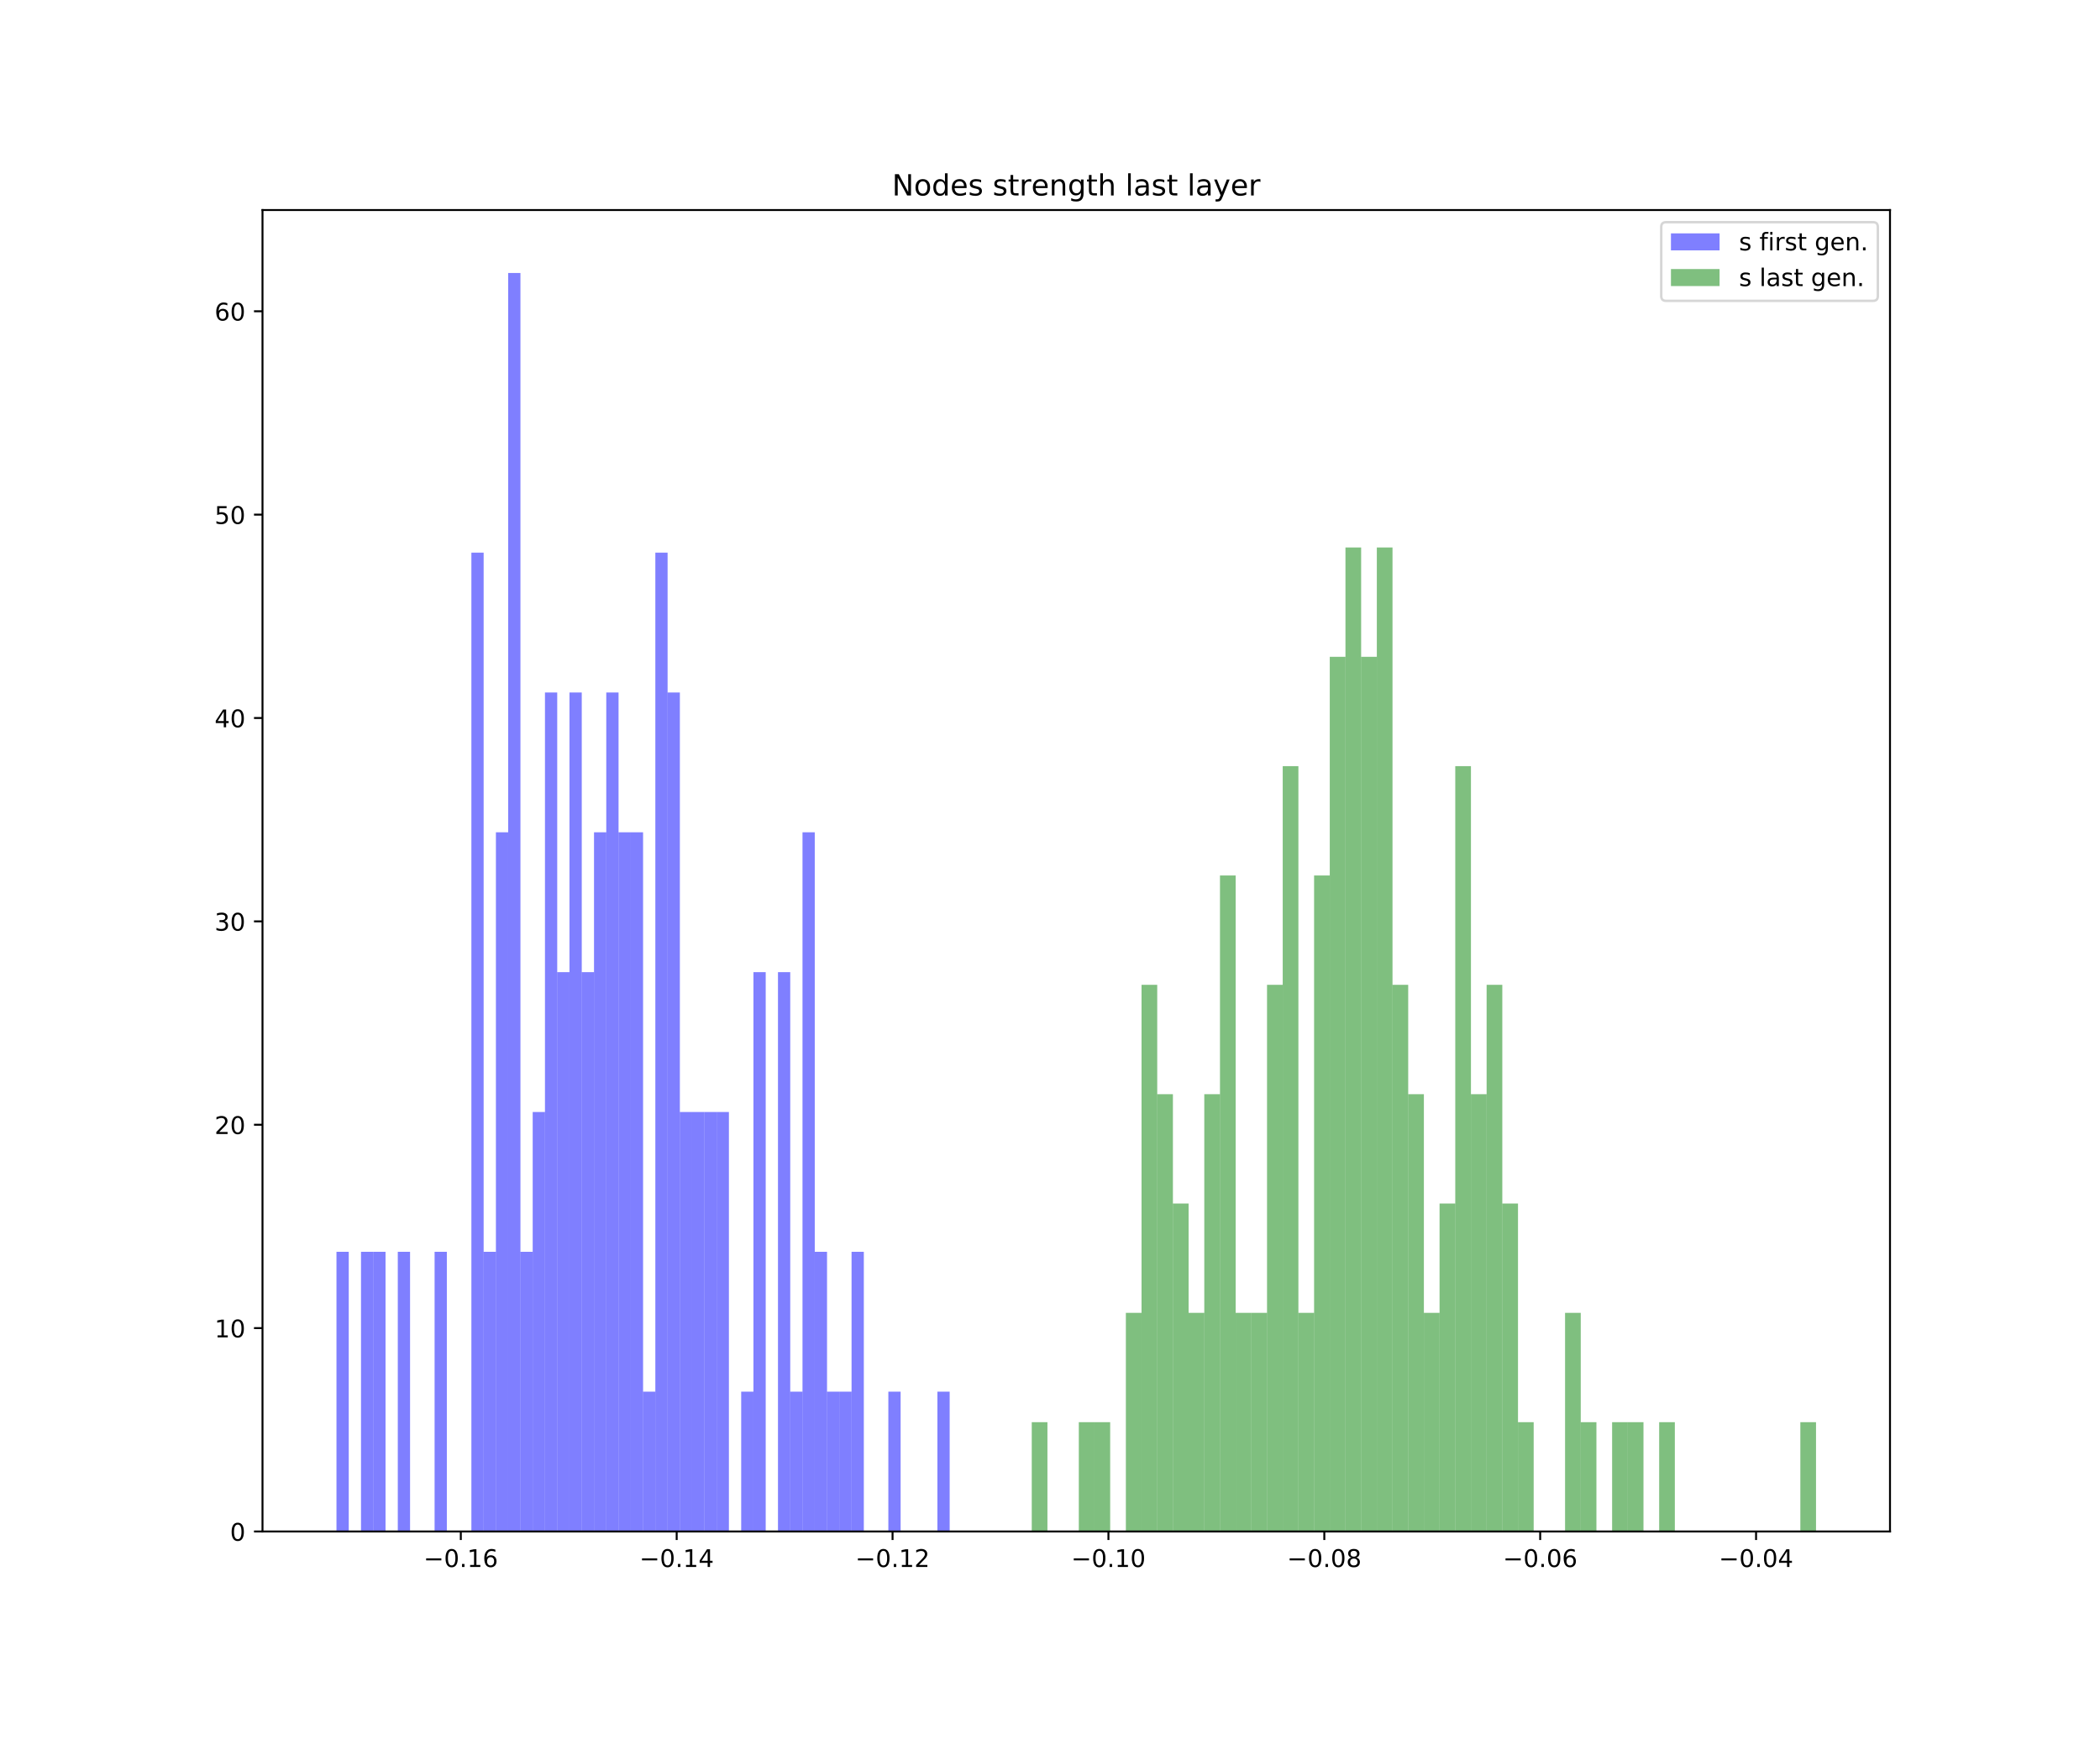 <?xml version="1.0" encoding="utf-8" standalone="no"?>
<!DOCTYPE svg PUBLIC "-//W3C//DTD SVG 1.1//EN"
  "http://www.w3.org/Graphics/SVG/1.1/DTD/svg11.dtd">
<!-- Created with matplotlib (https://matplotlib.org/) -->
<svg height="720pt" version="1.1" viewBox="0 0 864 720" width="864pt" xmlns="http://www.w3.org/2000/svg" xmlns:xlink="http://www.w3.org/1999/xlink">
 <defs>
  <style type="text/css">
*{stroke-linecap:butt;stroke-linejoin:round;white-space:pre;}
  </style>
 </defs>
 <g id="figure_1">
  <g id="patch_1">
   <path d="M 0 720 
L 864 720 
L 864 0 
L 0 0 
z
" style="fill:#ffffff;"/>
  </g>
  <g id="axes_1">
   <g id="patch_2">
    <path d="M 108 630 
L 777.6 630 
L 777.6 86.4 
L 108 86.4 
z
" style="fill:#ffffff;"/>
   </g>
   <g id="patch_3">
    <path clip-path="url(#pe31cb509a5)" d="M 138.436 630 
L 143.482 630 
L 143.482 514.952 
L 138.436 514.952 
z
" style="fill:#0000ff;opacity:0.5;"/>
   </g>
   <g id="patch_4">
    <path clip-path="url(#pe31cb509a5)" d="M 143.482 630 
L 148.528 630 
L 148.528 630 
L 143.482 630 
z
" style="fill:#0000ff;opacity:0.5;"/>
   </g>
   <g id="patch_5">
    <path clip-path="url(#pe31cb509a5)" d="M 148.528 630 
L 153.573 630 
L 153.573 514.952 
L 148.528 514.952 
z
" style="fill:#0000ff;opacity:0.5;"/>
   </g>
   <g id="patch_6">
    <path clip-path="url(#pe31cb509a5)" d="M 153.573 630 
L 158.619 630 
L 158.619 514.952 
L 153.573 514.952 
z
" style="fill:#0000ff;opacity:0.5;"/>
   </g>
   <g id="patch_7">
    <path clip-path="url(#pe31cb509a5)" d="M 158.619 630 
L 163.665 630 
L 163.665 630 
L 158.619 630 
z
" style="fill:#0000ff;opacity:0.5;"/>
   </g>
   <g id="patch_8">
    <path clip-path="url(#pe31cb509a5)" d="M 163.665 630 
L 168.71 630 
L 168.71 514.952 
L 163.665 514.952 
z
" style="fill:#0000ff;opacity:0.5;"/>
   </g>
   <g id="patch_9">
    <path clip-path="url(#pe31cb509a5)" d="M 168.71 630 
L 173.756 630 
L 173.756 630 
L 168.71 630 
z
" style="fill:#0000ff;opacity:0.5;"/>
   </g>
   <g id="patch_10">
    <path clip-path="url(#pe31cb509a5)" d="M 173.756 630 
L 178.802 630 
L 178.802 630 
L 173.756 630 
z
" style="fill:#0000ff;opacity:0.5;"/>
   </g>
   <g id="patch_11">
    <path clip-path="url(#pe31cb509a5)" d="M 178.802 630 
L 183.847 630 
L 183.847 514.952 
L 178.802 514.952 
z
" style="fill:#0000ff;opacity:0.5;"/>
   </g>
   <g id="patch_12">
    <path clip-path="url(#pe31cb509a5)" d="M 183.847 630 
L 188.893 630 
L 188.893 630 
L 183.847 630 
z
" style="fill:#0000ff;opacity:0.5;"/>
   </g>
   <g id="patch_13">
    <path clip-path="url(#pe31cb509a5)" d="M 188.893 630 
L 193.939 630 
L 193.939 630 
L 188.893 630 
z
" style="fill:#0000ff;opacity:0.5;"/>
   </g>
   <g id="patch_14">
    <path clip-path="url(#pe31cb509a5)" d="M 193.939 630 
L 198.985 630 
L 198.985 227.333 
L 193.939 227.333 
z
" style="fill:#0000ff;opacity:0.5;"/>
   </g>
   <g id="patch_15">
    <path clip-path="url(#pe31cb509a5)" d="M 198.985 630 
L 204.03 630 
L 204.03 514.952 
L 198.985 514.952 
z
" style="fill:#0000ff;opacity:0.5;"/>
   </g>
   <g id="patch_16">
    <path clip-path="url(#pe31cb509a5)" d="M 204.03 630 
L 209.076 630 
L 209.076 342.381 
L 204.03 342.381 
z
" style="fill:#0000ff;opacity:0.5;"/>
   </g>
   <g id="patch_17">
    <path clip-path="url(#pe31cb509a5)" d="M 209.076 630 
L 214.122 630 
L 214.122 112.286 
L 209.076 112.286 
z
" style="fill:#0000ff;opacity:0.5;"/>
   </g>
   <g id="patch_18">
    <path clip-path="url(#pe31cb509a5)" d="M 214.122 630 
L 219.167 630 
L 219.167 514.952 
L 214.122 514.952 
z
" style="fill:#0000ff;opacity:0.5;"/>
   </g>
   <g id="patch_19">
    <path clip-path="url(#pe31cb509a5)" d="M 219.167 630 
L 224.213 630 
L 224.213 457.429 
L 219.167 457.429 
z
" style="fill:#0000ff;opacity:0.5;"/>
   </g>
   <g id="patch_20">
    <path clip-path="url(#pe31cb509a5)" d="M 224.213 630 
L 229.259 630 
L 229.259 284.857 
L 224.213 284.857 
z
" style="fill:#0000ff;opacity:0.5;"/>
   </g>
   <g id="patch_21">
    <path clip-path="url(#pe31cb509a5)" d="M 229.259 630 
L 234.304 630 
L 234.304 399.905 
L 229.259 399.905 
z
" style="fill:#0000ff;opacity:0.5;"/>
   </g>
   <g id="patch_22">
    <path clip-path="url(#pe31cb509a5)" d="M 234.304 630 
L 239.35 630 
L 239.35 284.857 
L 234.304 284.857 
z
" style="fill:#0000ff;opacity:0.5;"/>
   </g>
   <g id="patch_23">
    <path clip-path="url(#pe31cb509a5)" d="M 239.35 630 
L 244.396 630 
L 244.396 399.905 
L 239.35 399.905 
z
" style="fill:#0000ff;opacity:0.5;"/>
   </g>
   <g id="patch_24">
    <path clip-path="url(#pe31cb509a5)" d="M 244.396 630 
L 249.441 630 
L 249.441 342.381 
L 244.396 342.381 
z
" style="fill:#0000ff;opacity:0.5;"/>
   </g>
   <g id="patch_25">
    <path clip-path="url(#pe31cb509a5)" d="M 249.441 630 
L 254.487 630 
L 254.487 284.857 
L 249.441 284.857 
z
" style="fill:#0000ff;opacity:0.5;"/>
   </g>
   <g id="patch_26">
    <path clip-path="url(#pe31cb509a5)" d="M 254.487 630 
L 259.533 630 
L 259.533 342.381 
L 254.487 342.381 
z
" style="fill:#0000ff;opacity:0.5;"/>
   </g>
   <g id="patch_27">
    <path clip-path="url(#pe31cb509a5)" d="M 259.533 630 
L 264.578 630 
L 264.578 342.381 
L 259.533 342.381 
z
" style="fill:#0000ff;opacity:0.5;"/>
   </g>
   <g id="patch_28">
    <path clip-path="url(#pe31cb509a5)" d="M 264.578 630 
L 269.624 630 
L 269.624 572.476 
L 264.578 572.476 
z
" style="fill:#0000ff;opacity:0.5;"/>
   </g>
   <g id="patch_29">
    <path clip-path="url(#pe31cb509a5)" d="M 269.624 630 
L 274.67 630 
L 274.67 227.333 
L 269.624 227.333 
z
" style="fill:#0000ff;opacity:0.5;"/>
   </g>
   <g id="patch_30">
    <path clip-path="url(#pe31cb509a5)" d="M 274.67 630 
L 279.715 630 
L 279.715 284.857 
L 274.67 284.857 
z
" style="fill:#0000ff;opacity:0.5;"/>
   </g>
   <g id="patch_31">
    <path clip-path="url(#pe31cb509a5)" d="M 279.715 630 
L 284.761 630 
L 284.761 457.429 
L 279.715 457.429 
z
" style="fill:#0000ff;opacity:0.5;"/>
   </g>
   <g id="patch_32">
    <path clip-path="url(#pe31cb509a5)" d="M 284.761 630 
L 289.807 630 
L 289.807 457.429 
L 284.761 457.429 
z
" style="fill:#0000ff;opacity:0.5;"/>
   </g>
   <g id="patch_33">
    <path clip-path="url(#pe31cb509a5)" d="M 289.807 630 
L 294.852 630 
L 294.852 457.429 
L 289.807 457.429 
z
" style="fill:#0000ff;opacity:0.5;"/>
   </g>
   <g id="patch_34">
    <path clip-path="url(#pe31cb509a5)" d="M 294.852 630 
L 299.898 630 
L 299.898 457.429 
L 294.852 457.429 
z
" style="fill:#0000ff;opacity:0.5;"/>
   </g>
   <g id="patch_35">
    <path clip-path="url(#pe31cb509a5)" d="M 299.898 630 
L 304.944 630 
L 304.944 630 
L 299.898 630 
z
" style="fill:#0000ff;opacity:0.5;"/>
   </g>
   <g id="patch_36">
    <path clip-path="url(#pe31cb509a5)" d="M 304.944 630 
L 309.99 630 
L 309.99 572.476 
L 304.944 572.476 
z
" style="fill:#0000ff;opacity:0.5;"/>
   </g>
   <g id="patch_37">
    <path clip-path="url(#pe31cb509a5)" d="M 309.99 630 
L 315.035 630 
L 315.035 399.905 
L 309.99 399.905 
z
" style="fill:#0000ff;opacity:0.5;"/>
   </g>
   <g id="patch_38">
    <path clip-path="url(#pe31cb509a5)" d="M 315.035 630 
L 320.081 630 
L 320.081 630 
L 315.035 630 
z
" style="fill:#0000ff;opacity:0.5;"/>
   </g>
   <g id="patch_39">
    <path clip-path="url(#pe31cb509a5)" d="M 320.081 630 
L 325.127 630 
L 325.127 399.905 
L 320.081 399.905 
z
" style="fill:#0000ff;opacity:0.5;"/>
   </g>
   <g id="patch_40">
    <path clip-path="url(#pe31cb509a5)" d="M 325.127 630 
L 330.172 630 
L 330.172 572.476 
L 325.127 572.476 
z
" style="fill:#0000ff;opacity:0.5;"/>
   </g>
   <g id="patch_41">
    <path clip-path="url(#pe31cb509a5)" d="M 330.172 630 
L 335.218 630 
L 335.218 342.381 
L 330.172 342.381 
z
" style="fill:#0000ff;opacity:0.5;"/>
   </g>
   <g id="patch_42">
    <path clip-path="url(#pe31cb509a5)" d="M 335.218 630 
L 340.264 630 
L 340.264 514.952 
L 335.218 514.952 
z
" style="fill:#0000ff;opacity:0.5;"/>
   </g>
   <g id="patch_43">
    <path clip-path="url(#pe31cb509a5)" d="M 340.264 630 
L 345.309 630 
L 345.309 572.476 
L 340.264 572.476 
z
" style="fill:#0000ff;opacity:0.5;"/>
   </g>
   <g id="patch_44">
    <path clip-path="url(#pe31cb509a5)" d="M 345.309 630 
L 350.355 630 
L 350.355 572.476 
L 345.309 572.476 
z
" style="fill:#0000ff;opacity:0.5;"/>
   </g>
   <g id="patch_45">
    <path clip-path="url(#pe31cb509a5)" d="M 350.355 630 
L 355.401 630 
L 355.401 514.952 
L 350.355 514.952 
z
" style="fill:#0000ff;opacity:0.5;"/>
   </g>
   <g id="patch_46">
    <path clip-path="url(#pe31cb509a5)" d="M 355.401 630 
L 360.446 630 
L 360.446 630 
L 355.401 630 
z
" style="fill:#0000ff;opacity:0.5;"/>
   </g>
   <g id="patch_47">
    <path clip-path="url(#pe31cb509a5)" d="M 360.446 630 
L 365.492 630 
L 365.492 630 
L 360.446 630 
z
" style="fill:#0000ff;opacity:0.5;"/>
   </g>
   <g id="patch_48">
    <path clip-path="url(#pe31cb509a5)" d="M 365.492 630 
L 370.538 630 
L 370.538 572.476 
L 365.492 572.476 
z
" style="fill:#0000ff;opacity:0.5;"/>
   </g>
   <g id="patch_49">
    <path clip-path="url(#pe31cb509a5)" d="M 370.538 630 
L 375.583 630 
L 375.583 630 
L 370.538 630 
z
" style="fill:#0000ff;opacity:0.5;"/>
   </g>
   <g id="patch_50">
    <path clip-path="url(#pe31cb509a5)" d="M 375.583 630 
L 380.629 630 
L 380.629 630 
L 375.583 630 
z
" style="fill:#0000ff;opacity:0.5;"/>
   </g>
   <g id="patch_51">
    <path clip-path="url(#pe31cb509a5)" d="M 380.629 630 
L 385.675 630 
L 385.675 630 
L 380.629 630 
z
" style="fill:#0000ff;opacity:0.5;"/>
   </g>
   <g id="patch_52">
    <path clip-path="url(#pe31cb509a5)" d="M 385.675 630 
L 390.72 630 
L 390.72 572.476 
L 385.675 572.476 
z
" style="fill:#0000ff;opacity:0.5;"/>
   </g>
   <g id="patch_53">
    <path clip-path="url(#pe31cb509a5)" d="M 424.49 630 
L 430.944 630 
L 430.944 585.025 
L 424.49 585.025 
z
" style="fill:#008000;opacity:0.5;"/>
   </g>
   <g id="patch_54">
    <path clip-path="url(#pe31cb509a5)" d="M 430.944 630 
L 437.397 630 
L 437.397 630 
L 430.944 630 
z
" style="fill:#008000;opacity:0.5;"/>
   </g>
   <g id="patch_55">
    <path clip-path="url(#pe31cb509a5)" d="M 437.397 630 
L 443.851 630 
L 443.851 630 
L 437.397 630 
z
" style="fill:#008000;opacity:0.5;"/>
   </g>
   <g id="patch_56">
    <path clip-path="url(#pe31cb509a5)" d="M 443.851 630 
L 450.304 630 
L 450.304 585.025 
L 443.851 585.025 
z
" style="fill:#008000;opacity:0.5;"/>
   </g>
   <g id="patch_57">
    <path clip-path="url(#pe31cb509a5)" d="M 450.304 630 
L 456.757 630 
L 456.757 585.025 
L 450.304 585.025 
z
" style="fill:#008000;opacity:0.5;"/>
   </g>
   <g id="patch_58">
    <path clip-path="url(#pe31cb509a5)" d="M 456.757 630 
L 463.211 630 
L 463.211 630 
L 456.757 630 
z
" style="fill:#008000;opacity:0.5;"/>
   </g>
   <g id="patch_59">
    <path clip-path="url(#pe31cb509a5)" d="M 463.211 630 
L 469.664 630 
L 469.664 540.049 
L 463.211 540.049 
z
" style="fill:#008000;opacity:0.5;"/>
   </g>
   <g id="patch_60">
    <path clip-path="url(#pe31cb509a5)" d="M 469.664 630 
L 476.118 630 
L 476.118 405.123 
L 469.664 405.123 
z
" style="fill:#008000;opacity:0.5;"/>
   </g>
   <g id="patch_61">
    <path clip-path="url(#pe31cb509a5)" d="M 476.118 630 
L 482.571 630 
L 482.571 450.099 
L 476.118 450.099 
z
" style="fill:#008000;opacity:0.5;"/>
   </g>
   <g id="patch_62">
    <path clip-path="url(#pe31cb509a5)" d="M 482.571 630 
L 489.025 630 
L 489.025 495.074 
L 482.571 495.074 
z
" style="fill:#008000;opacity:0.5;"/>
   </g>
   <g id="patch_63">
    <path clip-path="url(#pe31cb509a5)" d="M 489.025 630 
L 495.478 630 
L 495.478 540.049 
L 489.025 540.049 
z
" style="fill:#008000;opacity:0.5;"/>
   </g>
   <g id="patch_64">
    <path clip-path="url(#pe31cb509a5)" d="M 495.478 630 
L 501.932 630 
L 501.932 450.099 
L 495.478 450.099 
z
" style="fill:#008000;opacity:0.5;"/>
   </g>
   <g id="patch_65">
    <path clip-path="url(#pe31cb509a5)" d="M 501.932 630 
L 508.385 630 
L 508.385 360.148 
L 501.932 360.148 
z
" style="fill:#008000;opacity:0.5;"/>
   </g>
   <g id="patch_66">
    <path clip-path="url(#pe31cb509a5)" d="M 508.385 630 
L 514.839 630 
L 514.839 540.049 
L 508.385 540.049 
z
" style="fill:#008000;opacity:0.5;"/>
   </g>
   <g id="patch_67">
    <path clip-path="url(#pe31cb509a5)" d="M 514.839 630 
L 521.292 630 
L 521.292 540.049 
L 514.839 540.049 
z
" style="fill:#008000;opacity:0.5;"/>
   </g>
   <g id="patch_68">
    <path clip-path="url(#pe31cb509a5)" d="M 521.292 630 
L 527.746 630 
L 527.746 405.123 
L 521.292 405.123 
z
" style="fill:#008000;opacity:0.5;"/>
   </g>
   <g id="patch_69">
    <path clip-path="url(#pe31cb509a5)" d="M 527.746 630 
L 534.199 630 
L 534.199 315.173 
L 527.746 315.173 
z
" style="fill:#008000;opacity:0.5;"/>
   </g>
   <g id="patch_70">
    <path clip-path="url(#pe31cb509a5)" d="M 534.199 630 
L 540.653 630 
L 540.653 540.049 
L 534.199 540.049 
z
" style="fill:#008000;opacity:0.5;"/>
   </g>
   <g id="patch_71">
    <path clip-path="url(#pe31cb509a5)" d="M 540.653 630 
L 547.106 630 
L 547.106 360.148 
L 540.653 360.148 
z
" style="fill:#008000;opacity:0.5;"/>
   </g>
   <g id="patch_72">
    <path clip-path="url(#pe31cb509a5)" d="M 547.106 630 
L 553.56 630 
L 553.56 270.198 
L 547.106 270.198 
z
" style="fill:#008000;opacity:0.5;"/>
   </g>
   <g id="patch_73">
    <path clip-path="url(#pe31cb509a5)" d="M 553.56 630 
L 560.013 630 
L 560.013 225.222 
L 553.56 225.222 
z
" style="fill:#008000;opacity:0.5;"/>
   </g>
   <g id="patch_74">
    <path clip-path="url(#pe31cb509a5)" d="M 560.013 630 
L 566.466 630 
L 566.466 270.198 
L 560.013 270.198 
z
" style="fill:#008000;opacity:0.5;"/>
   </g>
   <g id="patch_75">
    <path clip-path="url(#pe31cb509a5)" d="M 566.466 630 
L 572.92 630 
L 572.92 225.222 
L 566.466 225.222 
z
" style="fill:#008000;opacity:0.5;"/>
   </g>
   <g id="patch_76">
    <path clip-path="url(#pe31cb509a5)" d="M 572.92 630 
L 579.373 630 
L 579.373 405.123 
L 572.92 405.123 
z
" style="fill:#008000;opacity:0.5;"/>
   </g>
   <g id="patch_77">
    <path clip-path="url(#pe31cb509a5)" d="M 579.373 630 
L 585.827 630 
L 585.827 450.099 
L 579.373 450.099 
z
" style="fill:#008000;opacity:0.5;"/>
   </g>
   <g id="patch_78">
    <path clip-path="url(#pe31cb509a5)" d="M 585.827 630 
L 592.28 630 
L 592.28 540.049 
L 585.827 540.049 
z
" style="fill:#008000;opacity:0.5;"/>
   </g>
   <g id="patch_79">
    <path clip-path="url(#pe31cb509a5)" d="M 592.28 630 
L 598.734 630 
L 598.734 495.074 
L 592.28 495.074 
z
" style="fill:#008000;opacity:0.5;"/>
   </g>
   <g id="patch_80">
    <path clip-path="url(#pe31cb509a5)" d="M 598.734 630 
L 605.187 630 
L 605.187 315.173 
L 598.734 315.173 
z
" style="fill:#008000;opacity:0.5;"/>
   </g>
   <g id="patch_81">
    <path clip-path="url(#pe31cb509a5)" d="M 605.187 630 
L 611.641 630 
L 611.641 450.099 
L 605.187 450.099 
z
" style="fill:#008000;opacity:0.5;"/>
   </g>
   <g id="patch_82">
    <path clip-path="url(#pe31cb509a5)" d="M 611.641 630 
L 618.094 630 
L 618.094 405.123 
L 611.641 405.123 
z
" style="fill:#008000;opacity:0.5;"/>
   </g>
   <g id="patch_83">
    <path clip-path="url(#pe31cb509a5)" d="M 618.094 630 
L 624.548 630 
L 624.548 495.074 
L 618.094 495.074 
z
" style="fill:#008000;opacity:0.5;"/>
   </g>
   <g id="patch_84">
    <path clip-path="url(#pe31cb509a5)" d="M 624.548 630 
L 631.001 630 
L 631.001 585.025 
L 624.548 585.025 
z
" style="fill:#008000;opacity:0.5;"/>
   </g>
   <g id="patch_85">
    <path clip-path="url(#pe31cb509a5)" d="M 631.001 630 
L 637.455 630 
L 637.455 630 
L 631.001 630 
z
" style="fill:#008000;opacity:0.5;"/>
   </g>
   <g id="patch_86">
    <path clip-path="url(#pe31cb509a5)" d="M 637.455 630 
L 643.908 630 
L 643.908 630 
L 637.455 630 
z
" style="fill:#008000;opacity:0.5;"/>
   </g>
   <g id="patch_87">
    <path clip-path="url(#pe31cb509a5)" d="M 643.908 630 
L 650.362 630 
L 650.362 540.049 
L 643.908 540.049 
z
" style="fill:#008000;opacity:0.5;"/>
   </g>
   <g id="patch_88">
    <path clip-path="url(#pe31cb509a5)" d="M 650.362 630 
L 656.815 630 
L 656.815 585.025 
L 650.362 585.025 
z
" style="fill:#008000;opacity:0.5;"/>
   </g>
   <g id="patch_89">
    <path clip-path="url(#pe31cb509a5)" d="M 656.815 630 
L 663.269 630 
L 663.269 630 
L 656.815 630 
z
" style="fill:#008000;opacity:0.5;"/>
   </g>
   <g id="patch_90">
    <path clip-path="url(#pe31cb509a5)" d="M 663.269 630 
L 669.722 630 
L 669.722 585.025 
L 663.269 585.025 
z
" style="fill:#008000;opacity:0.5;"/>
   </g>
   <g id="patch_91">
    <path clip-path="url(#pe31cb509a5)" d="M 669.722 630 
L 676.175 630 
L 676.175 585.025 
L 669.722 585.025 
z
" style="fill:#008000;opacity:0.5;"/>
   </g>
   <g id="patch_92">
    <path clip-path="url(#pe31cb509a5)" d="M 676.175 630 
L 682.629 630 
L 682.629 630 
L 676.175 630 
z
" style="fill:#008000;opacity:0.5;"/>
   </g>
   <g id="patch_93">
    <path clip-path="url(#pe31cb509a5)" d="M 682.629 630 
L 689.082 630 
L 689.082 585.025 
L 682.629 585.025 
z
" style="fill:#008000;opacity:0.5;"/>
   </g>
   <g id="patch_94">
    <path clip-path="url(#pe31cb509a5)" d="M 689.082 630 
L 695.536 630 
L 695.536 630 
L 689.082 630 
z
" style="fill:#008000;opacity:0.5;"/>
   </g>
   <g id="patch_95">
    <path clip-path="url(#pe31cb509a5)" d="M 695.536 630 
L 701.989 630 
L 701.989 630 
L 695.536 630 
z
" style="fill:#008000;opacity:0.5;"/>
   </g>
   <g id="patch_96">
    <path clip-path="url(#pe31cb509a5)" d="M 701.989 630 
L 708.443 630 
L 708.443 630 
L 701.989 630 
z
" style="fill:#008000;opacity:0.5;"/>
   </g>
   <g id="patch_97">
    <path clip-path="url(#pe31cb509a5)" d="M 708.443 630 
L 714.896 630 
L 714.896 630 
L 708.443 630 
z
" style="fill:#008000;opacity:0.5;"/>
   </g>
   <g id="patch_98">
    <path clip-path="url(#pe31cb509a5)" d="M 714.896 630 
L 721.35 630 
L 721.35 630 
L 714.896 630 
z
" style="fill:#008000;opacity:0.5;"/>
   </g>
   <g id="patch_99">
    <path clip-path="url(#pe31cb509a5)" d="M 721.35 630 
L 727.803 630 
L 727.803 630 
L 721.35 630 
z
" style="fill:#008000;opacity:0.5;"/>
   </g>
   <g id="patch_100">
    <path clip-path="url(#pe31cb509a5)" d="M 727.803 630 
L 734.257 630 
L 734.257 630 
L 727.803 630 
z
" style="fill:#008000;opacity:0.5;"/>
   </g>
   <g id="patch_101">
    <path clip-path="url(#pe31cb509a5)" d="M 734.257 630 
L 740.71 630 
L 740.71 630 
L 734.257 630 
z
" style="fill:#008000;opacity:0.5;"/>
   </g>
   <g id="patch_102">
    <path clip-path="url(#pe31cb509a5)" d="M 740.71 630 
L 747.164 630 
L 747.164 585.025 
L 740.71 585.025 
z
" style="fill:#008000;opacity:0.5;"/>
   </g>
   <g id="matplotlib.axis_1">
    <g id="xtick_1">
     <g id="line2d_1">
      <defs>
       <path d="M 0 0 
L 0 3.5 
" id="mf903c135d7" style="stroke:#000000;stroke-width:0.8;"/>
      </defs>
      <g>
       <use style="stroke:#000000;stroke-width:0.8;" x="189.589" xlink:href="#mf903c135d7" y="630"/>
      </g>
     </g>
     <g id="text_1">
      <!-- −0.16 -->
      <defs>
       <path d="M 10.594 35.5 
L 73.188 35.5 
L 73.188 27.203 
L 10.594 27.203 
z
" id="DejaVuSans-8722"/>
       <path d="M 31.781 66.406 
Q 24.172 66.406 20.328 58.906 
Q 16.5 51.422 16.5 36.375 
Q 16.5 21.391 20.328 13.891 
Q 24.172 6.391 31.781 6.391 
Q 39.453 6.391 43.281 13.891 
Q 47.125 21.391 47.125 36.375 
Q 47.125 51.422 43.281 58.906 
Q 39.453 66.406 31.781 66.406 
z
M 31.781 74.219 
Q 44.047 74.219 50.516 64.516 
Q 56.984 54.828 56.984 36.375 
Q 56.984 17.969 50.516 8.266 
Q 44.047 -1.422 31.781 -1.422 
Q 19.531 -1.422 13.062 8.266 
Q 6.594 17.969 6.594 36.375 
Q 6.594 54.828 13.062 64.516 
Q 19.531 74.219 31.781 74.219 
z
" id="DejaVuSans-48"/>
       <path d="M 10.688 12.406 
L 21 12.406 
L 21 0 
L 10.688 0 
z
" id="DejaVuSans-46"/>
       <path d="M 12.406 8.297 
L 28.516 8.297 
L 28.516 63.922 
L 10.984 60.406 
L 10.984 69.391 
L 28.422 72.906 
L 38.281 72.906 
L 38.281 8.297 
L 54.391 8.297 
L 54.391 0 
L 12.406 0 
z
" id="DejaVuSans-49"/>
       <path d="M 33.016 40.375 
Q 26.375 40.375 22.484 35.828 
Q 18.609 31.297 18.609 23.391 
Q 18.609 15.531 22.484 10.953 
Q 26.375 6.391 33.016 6.391 
Q 39.656 6.391 43.531 10.953 
Q 47.406 15.531 47.406 23.391 
Q 47.406 31.297 43.531 35.828 
Q 39.656 40.375 33.016 40.375 
z
M 52.594 71.297 
L 52.594 62.312 
Q 48.875 64.062 45.094 64.984 
Q 41.312 65.922 37.594 65.922 
Q 27.828 65.922 22.672 59.328 
Q 17.531 52.734 16.797 39.406 
Q 19.672 43.656 24.016 45.922 
Q 28.375 48.188 33.594 48.188 
Q 44.578 48.188 50.953 41.516 
Q 57.328 34.859 57.328 23.391 
Q 57.328 12.156 50.688 5.359 
Q 44.047 -1.422 33.016 -1.422 
Q 20.359 -1.422 13.672 8.266 
Q 6.984 17.969 6.984 36.375 
Q 6.984 53.656 15.188 63.938 
Q 23.391 74.219 37.203 74.219 
Q 40.922 74.219 44.703 73.484 
Q 48.484 72.75 52.594 71.297 
z
" id="DejaVuSans-54"/>
      </defs>
      <g transform="translate(174.266 644.598)scale(0.1 -0.1)">
       <use xlink:href="#DejaVuSans-8722"/>
       <use x="83.789" xlink:href="#DejaVuSans-48"/>
       <use x="147.412" xlink:href="#DejaVuSans-46"/>
       <use x="179.199" xlink:href="#DejaVuSans-49"/>
       <use x="242.822" xlink:href="#DejaVuSans-54"/>
      </g>
     </g>
    </g>
    <g id="xtick_2">
     <g id="line2d_2">
      <g>
       <use style="stroke:#000000;stroke-width:0.8;" x="278.406" xlink:href="#mf903c135d7" y="630"/>
      </g>
     </g>
     <g id="text_2">
      <!-- −0.14 -->
      <defs>
       <path d="M 37.797 64.312 
L 12.891 25.391 
L 37.797 25.391 
z
M 35.203 72.906 
L 47.609 72.906 
L 47.609 25.391 
L 58.016 25.391 
L 58.016 17.188 
L 47.609 17.188 
L 47.609 0 
L 37.797 0 
L 37.797 17.188 
L 4.891 17.188 
L 4.891 26.703 
z
" id="DejaVuSans-52"/>
      </defs>
      <g transform="translate(263.084 644.598)scale(0.1 -0.1)">
       <use xlink:href="#DejaVuSans-8722"/>
       <use x="83.789" xlink:href="#DejaVuSans-48"/>
       <use x="147.412" xlink:href="#DejaVuSans-46"/>
       <use x="179.199" xlink:href="#DejaVuSans-49"/>
       <use x="242.822" xlink:href="#DejaVuSans-52"/>
      </g>
     </g>
    </g>
    <g id="xtick_3">
     <g id="line2d_3">
      <g>
       <use style="stroke:#000000;stroke-width:0.8;" x="367.224" xlink:href="#mf903c135d7" y="630"/>
      </g>
     </g>
     <g id="text_3">
      <!-- −0.12 -->
      <defs>
       <path d="M 19.188 8.297 
L 53.609 8.297 
L 53.609 0 
L 7.328 0 
L 7.328 8.297 
Q 12.938 14.109 22.625 23.891 
Q 32.328 33.688 34.812 36.531 
Q 39.547 41.844 41.422 45.531 
Q 43.312 49.219 43.312 52.781 
Q 43.312 58.594 39.234 62.25 
Q 35.156 65.922 28.609 65.922 
Q 23.969 65.922 18.812 64.312 
Q 13.672 62.703 7.812 59.422 
L 7.812 69.391 
Q 13.766 71.781 18.938 73 
Q 24.125 74.219 28.422 74.219 
Q 39.75 74.219 46.484 68.547 
Q 53.219 62.891 53.219 53.422 
Q 53.219 48.922 51.531 44.891 
Q 49.859 40.875 45.406 35.406 
Q 44.188 33.984 37.641 27.219 
Q 31.109 20.453 19.188 8.297 
z
" id="DejaVuSans-50"/>
      </defs>
      <g transform="translate(351.902 644.598)scale(0.1 -0.1)">
       <use xlink:href="#DejaVuSans-8722"/>
       <use x="83.789" xlink:href="#DejaVuSans-48"/>
       <use x="147.412" xlink:href="#DejaVuSans-46"/>
       <use x="179.199" xlink:href="#DejaVuSans-49"/>
       <use x="242.822" xlink:href="#DejaVuSans-50"/>
      </g>
     </g>
    </g>
    <g id="xtick_4">
     <g id="line2d_4">
      <g>
       <use style="stroke:#000000;stroke-width:0.8;" x="456.042" xlink:href="#mf903c135d7" y="630"/>
      </g>
     </g>
     <g id="text_4">
      <!-- −0.10 -->
      <g transform="translate(440.719 644.598)scale(0.1 -0.1)">
       <use xlink:href="#DejaVuSans-8722"/>
       <use x="83.789" xlink:href="#DejaVuSans-48"/>
       <use x="147.412" xlink:href="#DejaVuSans-46"/>
       <use x="179.199" xlink:href="#DejaVuSans-49"/>
       <use x="242.822" xlink:href="#DejaVuSans-48"/>
      </g>
     </g>
    </g>
    <g id="xtick_5">
     <g id="line2d_5">
      <g>
       <use style="stroke:#000000;stroke-width:0.8;" x="544.86" xlink:href="#mf903c135d7" y="630"/>
      </g>
     </g>
     <g id="text_5">
      <!-- −0.08 -->
      <defs>
       <path d="M 31.781 34.625 
Q 24.75 34.625 20.719 30.859 
Q 16.703 27.094 16.703 20.516 
Q 16.703 13.922 20.719 10.156 
Q 24.75 6.391 31.781 6.391 
Q 38.812 6.391 42.859 10.172 
Q 46.922 13.969 46.922 20.516 
Q 46.922 27.094 42.891 30.859 
Q 38.875 34.625 31.781 34.625 
z
M 21.922 38.812 
Q 15.578 40.375 12.031 44.719 
Q 8.5 49.078 8.5 55.328 
Q 8.5 64.062 14.719 69.141 
Q 20.953 74.219 31.781 74.219 
Q 42.672 74.219 48.875 69.141 
Q 55.078 64.062 55.078 55.328 
Q 55.078 49.078 51.531 44.719 
Q 48 40.375 41.703 38.812 
Q 48.828 37.156 52.797 32.312 
Q 56.781 27.484 56.781 20.516 
Q 56.781 9.906 50.312 4.234 
Q 43.844 -1.422 31.781 -1.422 
Q 19.734 -1.422 13.25 4.234 
Q 6.781 9.906 6.781 20.516 
Q 6.781 27.484 10.781 32.312 
Q 14.797 37.156 21.922 38.812 
z
M 18.312 54.391 
Q 18.312 48.734 21.844 45.562 
Q 25.391 42.391 31.781 42.391 
Q 38.141 42.391 41.719 45.562 
Q 45.312 48.734 45.312 54.391 
Q 45.312 60.062 41.719 63.234 
Q 38.141 66.406 31.781 66.406 
Q 25.391 66.406 21.844 63.234 
Q 18.312 60.062 18.312 54.391 
z
" id="DejaVuSans-56"/>
      </defs>
      <g transform="translate(529.537 644.598)scale(0.1 -0.1)">
       <use xlink:href="#DejaVuSans-8722"/>
       <use x="83.789" xlink:href="#DejaVuSans-48"/>
       <use x="147.412" xlink:href="#DejaVuSans-46"/>
       <use x="179.199" xlink:href="#DejaVuSans-48"/>
       <use x="242.822" xlink:href="#DejaVuSans-56"/>
      </g>
     </g>
    </g>
    <g id="xtick_6">
     <g id="line2d_6">
      <g>
       <use style="stroke:#000000;stroke-width:0.8;" x="633.678" xlink:href="#mf903c135d7" y="630"/>
      </g>
     </g>
     <g id="text_6">
      <!-- −0.06 -->
      <g transform="translate(618.355 644.598)scale(0.1 -0.1)">
       <use xlink:href="#DejaVuSans-8722"/>
       <use x="83.789" xlink:href="#DejaVuSans-48"/>
       <use x="147.412" xlink:href="#DejaVuSans-46"/>
       <use x="179.199" xlink:href="#DejaVuSans-48"/>
       <use x="242.822" xlink:href="#DejaVuSans-54"/>
      </g>
     </g>
    </g>
    <g id="xtick_7">
     <g id="line2d_7">
      <g>
       <use style="stroke:#000000;stroke-width:0.8;" x="722.496" xlink:href="#mf903c135d7" y="630"/>
      </g>
     </g>
     <g id="text_7">
      <!-- −0.04 -->
      <g transform="translate(707.173 644.598)scale(0.1 -0.1)">
       <use xlink:href="#DejaVuSans-8722"/>
       <use x="83.789" xlink:href="#DejaVuSans-48"/>
       <use x="147.412" xlink:href="#DejaVuSans-46"/>
       <use x="179.199" xlink:href="#DejaVuSans-48"/>
       <use x="242.822" xlink:href="#DejaVuSans-52"/>
      </g>
     </g>
    </g>
   </g>
   <g id="matplotlib.axis_2">
    <g id="ytick_1">
     <g id="line2d_8">
      <defs>
       <path d="M 0 0 
L -3.5 0 
" id="me5db20a4df" style="stroke:#000000;stroke-width:0.8;"/>
      </defs>
      <g>
       <use style="stroke:#000000;stroke-width:0.8;" x="108" xlink:href="#me5db20a4df" y="630"/>
      </g>
     </g>
     <g id="text_8">
      <!-- 0 -->
      <g transform="translate(94.638 633.799)scale(0.1 -0.1)">
       <use xlink:href="#DejaVuSans-48"/>
      </g>
     </g>
    </g>
    <g id="ytick_2">
     <g id="line2d_9">
      <g>
       <use style="stroke:#000000;stroke-width:0.8;" x="108" xlink:href="#me5db20a4df" y="546.342"/>
      </g>
     </g>
     <g id="text_9">
      <!-- 10 -->
      <g transform="translate(88.275 550.141)scale(0.1 -0.1)">
       <use xlink:href="#DejaVuSans-49"/>
       <use x="63.623" xlink:href="#DejaVuSans-48"/>
      </g>
     </g>
    </g>
    <g id="ytick_3">
     <g id="line2d_10">
      <g>
       <use style="stroke:#000000;stroke-width:0.8;" x="108" xlink:href="#me5db20a4df" y="462.684"/>
      </g>
     </g>
     <g id="text_10">
      <!-- 20 -->
      <g transform="translate(88.275 466.483)scale(0.1 -0.1)">
       <use xlink:href="#DejaVuSans-50"/>
       <use x="63.623" xlink:href="#DejaVuSans-48"/>
      </g>
     </g>
    </g>
    <g id="ytick_4">
     <g id="line2d_11">
      <g>
       <use style="stroke:#000000;stroke-width:0.8;" x="108" xlink:href="#me5db20a4df" y="379.026"/>
      </g>
     </g>
     <g id="text_11">
      <!-- 30 -->
      <defs>
       <path d="M 40.578 39.312 
Q 47.656 37.797 51.625 33 
Q 55.609 28.219 55.609 21.188 
Q 55.609 10.406 48.188 4.484 
Q 40.766 -1.422 27.094 -1.422 
Q 22.516 -1.422 17.656 -0.516 
Q 12.797 0.391 7.625 2.203 
L 7.625 11.719 
Q 11.719 9.328 16.594 8.109 
Q 21.484 6.891 26.812 6.891 
Q 36.078 6.891 40.938 10.547 
Q 45.797 14.203 45.797 21.188 
Q 45.797 27.641 41.281 31.266 
Q 36.766 34.906 28.719 34.906 
L 20.219 34.906 
L 20.219 43.016 
L 29.109 43.016 
Q 36.375 43.016 40.234 45.922 
Q 44.094 48.828 44.094 54.297 
Q 44.094 59.906 40.109 62.906 
Q 36.141 65.922 28.719 65.922 
Q 24.656 65.922 20.016 65.031 
Q 15.375 64.156 9.812 62.312 
L 9.812 71.094 
Q 15.438 72.656 20.344 73.438 
Q 25.25 74.219 29.594 74.219 
Q 40.828 74.219 47.359 69.109 
Q 53.906 64.016 53.906 55.328 
Q 53.906 49.266 50.438 45.094 
Q 46.969 40.922 40.578 39.312 
z
" id="DejaVuSans-51"/>
      </defs>
      <g transform="translate(88.275 382.825)scale(0.1 -0.1)">
       <use xlink:href="#DejaVuSans-51"/>
       <use x="63.623" xlink:href="#DejaVuSans-48"/>
      </g>
     </g>
    </g>
    <g id="ytick_5">
     <g id="line2d_12">
      <g>
       <use style="stroke:#000000;stroke-width:0.8;" x="108" xlink:href="#me5db20a4df" y="295.368"/>
      </g>
     </g>
     <g id="text_12">
      <!-- 40 -->
      <g transform="translate(88.275 299.167)scale(0.1 -0.1)">
       <use xlink:href="#DejaVuSans-52"/>
       <use x="63.623" xlink:href="#DejaVuSans-48"/>
      </g>
     </g>
    </g>
    <g id="ytick_6">
     <g id="line2d_13">
      <g>
       <use style="stroke:#000000;stroke-width:0.8;" x="108" xlink:href="#me5db20a4df" y="211.71"/>
      </g>
     </g>
     <g id="text_13">
      <!-- 50 -->
      <defs>
       <path d="M 10.797 72.906 
L 49.516 72.906 
L 49.516 64.594 
L 19.828 64.594 
L 19.828 46.734 
Q 21.969 47.469 24.109 47.828 
Q 26.266 48.188 28.422 48.188 
Q 40.625 48.188 47.75 41.5 
Q 54.891 34.812 54.891 23.391 
Q 54.891 11.625 47.562 5.094 
Q 40.234 -1.422 26.906 -1.422 
Q 22.312 -1.422 17.547 -0.641 
Q 12.797 0.141 7.719 1.703 
L 7.719 11.625 
Q 12.109 9.234 16.797 8.062 
Q 21.484 6.891 26.703 6.891 
Q 35.156 6.891 40.078 11.328 
Q 45.016 15.766 45.016 23.391 
Q 45.016 31 40.078 35.438 
Q 35.156 39.891 26.703 39.891 
Q 22.75 39.891 18.812 39.016 
Q 14.891 38.141 10.797 36.281 
z
" id="DejaVuSans-53"/>
      </defs>
      <g transform="translate(88.275 215.509)scale(0.1 -0.1)">
       <use xlink:href="#DejaVuSans-53"/>
       <use x="63.623" xlink:href="#DejaVuSans-48"/>
      </g>
     </g>
    </g>
    <g id="ytick_7">
     <g id="line2d_14">
      <g>
       <use style="stroke:#000000;stroke-width:0.8;" x="108" xlink:href="#me5db20a4df" y="128.052"/>
      </g>
     </g>
     <g id="text_14">
      <!-- 60 -->
      <g transform="translate(88.275 131.851)scale(0.1 -0.1)">
       <use xlink:href="#DejaVuSans-54"/>
       <use x="63.623" xlink:href="#DejaVuSans-48"/>
      </g>
     </g>
    </g>
   </g>
   <g id="patch_103">
    <path d="M 108 630 
L 108 86.4 
" style="fill:none;stroke:#000000;stroke-linecap:square;stroke-linejoin:miter;stroke-width:0.8;"/>
   </g>
   <g id="patch_104">
    <path d="M 777.6 630 
L 777.6 86.4 
" style="fill:none;stroke:#000000;stroke-linecap:square;stroke-linejoin:miter;stroke-width:0.8;"/>
   </g>
   <g id="patch_105">
    <path d="M 108 630 
L 777.6 630 
" style="fill:none;stroke:#000000;stroke-linecap:square;stroke-linejoin:miter;stroke-width:0.8;"/>
   </g>
   <g id="patch_106">
    <path d="M 108 86.4 
L 777.6 86.4 
" style="fill:none;stroke:#000000;stroke-linecap:square;stroke-linejoin:miter;stroke-width:0.8;"/>
   </g>
   <g id="text_15">
    <!-- Nodes strength last layer -->
    <defs>
     <path d="M 9.812 72.906 
L 23.094 72.906 
L 55.422 11.922 
L 55.422 72.906 
L 64.984 72.906 
L 64.984 0 
L 51.703 0 
L 19.391 60.984 
L 19.391 0 
L 9.812 0 
z
" id="DejaVuSans-78"/>
     <path d="M 30.609 48.391 
Q 23.391 48.391 19.188 42.75 
Q 14.984 37.109 14.984 27.297 
Q 14.984 17.484 19.156 11.844 
Q 23.344 6.203 30.609 6.203 
Q 37.797 6.203 41.984 11.859 
Q 46.188 17.531 46.188 27.297 
Q 46.188 37.016 41.984 42.703 
Q 37.797 48.391 30.609 48.391 
z
M 30.609 56 
Q 42.328 56 49.016 48.375 
Q 55.719 40.766 55.719 27.297 
Q 55.719 13.875 49.016 6.219 
Q 42.328 -1.422 30.609 -1.422 
Q 18.844 -1.422 12.172 6.219 
Q 5.516 13.875 5.516 27.297 
Q 5.516 40.766 12.172 48.375 
Q 18.844 56 30.609 56 
z
" id="DejaVuSans-111"/>
     <path d="M 45.406 46.391 
L 45.406 75.984 
L 54.391 75.984 
L 54.391 0 
L 45.406 0 
L 45.406 8.203 
Q 42.578 3.328 38.25 0.953 
Q 33.938 -1.422 27.875 -1.422 
Q 17.969 -1.422 11.734 6.484 
Q 5.516 14.406 5.516 27.297 
Q 5.516 40.188 11.734 48.094 
Q 17.969 56 27.875 56 
Q 33.938 56 38.25 53.625 
Q 42.578 51.266 45.406 46.391 
z
M 14.797 27.297 
Q 14.797 17.391 18.875 11.75 
Q 22.953 6.109 30.078 6.109 
Q 37.203 6.109 41.297 11.75 
Q 45.406 17.391 45.406 27.297 
Q 45.406 37.203 41.297 42.844 
Q 37.203 48.484 30.078 48.484 
Q 22.953 48.484 18.875 42.844 
Q 14.797 37.203 14.797 27.297 
z
" id="DejaVuSans-100"/>
     <path d="M 56.203 29.594 
L 56.203 25.203 
L 14.891 25.203 
Q 15.484 15.922 20.484 11.062 
Q 25.484 6.203 34.422 6.203 
Q 39.594 6.203 44.453 7.469 
Q 49.312 8.734 54.109 11.281 
L 54.109 2.781 
Q 49.266 0.734 44.188 -0.344 
Q 39.109 -1.422 33.891 -1.422 
Q 20.797 -1.422 13.156 6.188 
Q 5.516 13.812 5.516 26.812 
Q 5.516 40.234 12.766 48.109 
Q 20.016 56 32.328 56 
Q 43.359 56 49.781 48.891 
Q 56.203 41.797 56.203 29.594 
z
M 47.219 32.234 
Q 47.125 39.594 43.094 43.984 
Q 39.062 48.391 32.422 48.391 
Q 24.906 48.391 20.391 44.141 
Q 15.875 39.891 15.188 32.172 
z
" id="DejaVuSans-101"/>
     <path d="M 44.281 53.078 
L 44.281 44.578 
Q 40.484 46.531 36.375 47.5 
Q 32.281 48.484 27.875 48.484 
Q 21.188 48.484 17.844 46.438 
Q 14.5 44.391 14.5 40.281 
Q 14.5 37.156 16.891 35.375 
Q 19.281 33.594 26.516 31.984 
L 29.594 31.297 
Q 39.156 29.25 43.188 25.516 
Q 47.219 21.781 47.219 15.094 
Q 47.219 7.469 41.188 3.016 
Q 35.156 -1.422 24.609 -1.422 
Q 20.219 -1.422 15.453 -0.562 
Q 10.688 0.297 5.422 2 
L 5.422 11.281 
Q 10.406 8.688 15.234 7.391 
Q 20.062 6.109 24.812 6.109 
Q 31.156 6.109 34.562 8.281 
Q 37.984 10.453 37.984 14.406 
Q 37.984 18.062 35.516 20.016 
Q 33.062 21.969 24.703 23.781 
L 21.578 24.516 
Q 13.234 26.266 9.516 29.906 
Q 5.812 33.547 5.812 39.891 
Q 5.812 47.609 11.281 51.797 
Q 16.75 56 26.812 56 
Q 31.781 56 36.172 55.266 
Q 40.578 54.547 44.281 53.078 
z
" id="DejaVuSans-115"/>
     <path id="DejaVuSans-32"/>
     <path d="M 18.312 70.219 
L 18.312 54.688 
L 36.812 54.688 
L 36.812 47.703 
L 18.312 47.703 
L 18.312 18.016 
Q 18.312 11.328 20.141 9.422 
Q 21.969 7.516 27.594 7.516 
L 36.812 7.516 
L 36.812 0 
L 27.594 0 
Q 17.188 0 13.234 3.875 
Q 9.281 7.766 9.281 18.016 
L 9.281 47.703 
L 2.688 47.703 
L 2.688 54.688 
L 9.281 54.688 
L 9.281 70.219 
z
" id="DejaVuSans-116"/>
     <path d="M 41.109 46.297 
Q 39.594 47.172 37.812 47.578 
Q 36.031 48 33.891 48 
Q 26.266 48 22.188 43.047 
Q 18.109 38.094 18.109 28.812 
L 18.109 0 
L 9.078 0 
L 9.078 54.688 
L 18.109 54.688 
L 18.109 46.188 
Q 20.953 51.172 25.484 53.578 
Q 30.031 56 36.531 56 
Q 37.453 56 38.578 55.875 
Q 39.703 55.766 41.062 55.516 
z
" id="DejaVuSans-114"/>
     <path d="M 54.891 33.016 
L 54.891 0 
L 45.906 0 
L 45.906 32.719 
Q 45.906 40.484 42.875 44.328 
Q 39.844 48.188 33.797 48.188 
Q 26.516 48.188 22.312 43.547 
Q 18.109 38.922 18.109 30.906 
L 18.109 0 
L 9.078 0 
L 9.078 54.688 
L 18.109 54.688 
L 18.109 46.188 
Q 21.344 51.125 25.703 53.562 
Q 30.078 56 35.797 56 
Q 45.219 56 50.047 50.172 
Q 54.891 44.344 54.891 33.016 
z
" id="DejaVuSans-110"/>
     <path d="M 45.406 27.984 
Q 45.406 37.75 41.375 43.109 
Q 37.359 48.484 30.078 48.484 
Q 22.859 48.484 18.828 43.109 
Q 14.797 37.75 14.797 27.984 
Q 14.797 18.266 18.828 12.891 
Q 22.859 7.516 30.078 7.516 
Q 37.359 7.516 41.375 12.891 
Q 45.406 18.266 45.406 27.984 
z
M 54.391 6.781 
Q 54.391 -7.172 48.188 -13.984 
Q 42 -20.797 29.203 -20.797 
Q 24.469 -20.797 20.266 -20.094 
Q 16.062 -19.391 12.109 -17.922 
L 12.109 -9.188 
Q 16.062 -11.328 19.922 -12.344 
Q 23.781 -13.375 27.781 -13.375 
Q 36.625 -13.375 41.016 -8.766 
Q 45.406 -4.156 45.406 5.172 
L 45.406 9.625 
Q 42.625 4.781 38.281 2.391 
Q 33.938 0 27.875 0 
Q 17.828 0 11.672 7.656 
Q 5.516 15.328 5.516 27.984 
Q 5.516 40.672 11.672 48.328 
Q 17.828 56 27.875 56 
Q 33.938 56 38.281 53.609 
Q 42.625 51.219 45.406 46.391 
L 45.406 54.688 
L 54.391 54.688 
z
" id="DejaVuSans-103"/>
     <path d="M 54.891 33.016 
L 54.891 0 
L 45.906 0 
L 45.906 32.719 
Q 45.906 40.484 42.875 44.328 
Q 39.844 48.188 33.797 48.188 
Q 26.516 48.188 22.312 43.547 
Q 18.109 38.922 18.109 30.906 
L 18.109 0 
L 9.078 0 
L 9.078 75.984 
L 18.109 75.984 
L 18.109 46.188 
Q 21.344 51.125 25.703 53.562 
Q 30.078 56 35.797 56 
Q 45.219 56 50.047 50.172 
Q 54.891 44.344 54.891 33.016 
z
" id="DejaVuSans-104"/>
     <path d="M 9.422 75.984 
L 18.406 75.984 
L 18.406 0 
L 9.422 0 
z
" id="DejaVuSans-108"/>
     <path d="M 34.281 27.484 
Q 23.391 27.484 19.188 25 
Q 14.984 22.516 14.984 16.5 
Q 14.984 11.719 18.141 8.906 
Q 21.297 6.109 26.703 6.109 
Q 34.188 6.109 38.703 11.406 
Q 43.219 16.703 43.219 25.484 
L 43.219 27.484 
z
M 52.203 31.203 
L 52.203 0 
L 43.219 0 
L 43.219 8.297 
Q 40.141 3.328 35.547 0.953 
Q 30.953 -1.422 24.312 -1.422 
Q 15.922 -1.422 10.953 3.297 
Q 6 8.016 6 15.922 
Q 6 25.141 12.172 29.828 
Q 18.359 34.516 30.609 34.516 
L 43.219 34.516 
L 43.219 35.406 
Q 43.219 41.609 39.141 45 
Q 35.062 48.391 27.688 48.391 
Q 23 48.391 18.547 47.266 
Q 14.109 46.141 10.016 43.891 
L 10.016 52.203 
Q 14.938 54.109 19.578 55.047 
Q 24.219 56 28.609 56 
Q 40.484 56 46.344 49.844 
Q 52.203 43.703 52.203 31.203 
z
" id="DejaVuSans-97"/>
     <path d="M 32.172 -5.078 
Q 28.375 -14.844 24.75 -17.812 
Q 21.141 -20.797 15.094 -20.797 
L 7.906 -20.797 
L 7.906 -13.281 
L 13.188 -13.281 
Q 16.891 -13.281 18.938 -11.516 
Q 21 -9.766 23.484 -3.219 
L 25.094 0.875 
L 2.984 54.688 
L 12.5 54.688 
L 29.594 11.922 
L 46.688 54.688 
L 56.203 54.688 
z
" id="DejaVuSans-121"/>
    </defs>
    <g transform="translate(367.017 80.4)scale(0.12 -0.12)">
     <use xlink:href="#DejaVuSans-78"/>
     <use x="74.805" xlink:href="#DejaVuSans-111"/>
     <use x="135.986" xlink:href="#DejaVuSans-100"/>
     <use x="199.463" xlink:href="#DejaVuSans-101"/>
     <use x="260.986" xlink:href="#DejaVuSans-115"/>
     <use x="313.086" xlink:href="#DejaVuSans-32"/>
     <use x="344.873" xlink:href="#DejaVuSans-115"/>
     <use x="396.973" xlink:href="#DejaVuSans-116"/>
     <use x="436.182" xlink:href="#DejaVuSans-114"/>
     <use x="477.264" xlink:href="#DejaVuSans-101"/>
     <use x="538.787" xlink:href="#DejaVuSans-110"/>
     <use x="602.166" xlink:href="#DejaVuSans-103"/>
     <use x="665.643" xlink:href="#DejaVuSans-116"/>
     <use x="704.852" xlink:href="#DejaVuSans-104"/>
     <use x="768.23" xlink:href="#DejaVuSans-32"/>
     <use x="800.018" xlink:href="#DejaVuSans-108"/>
     <use x="827.801" xlink:href="#DejaVuSans-97"/>
     <use x="889.08" xlink:href="#DejaVuSans-115"/>
     <use x="941.18" xlink:href="#DejaVuSans-116"/>
     <use x="980.389" xlink:href="#DejaVuSans-32"/>
     <use x="1012.176" xlink:href="#DejaVuSans-108"/>
     <use x="1039.959" xlink:href="#DejaVuSans-97"/>
     <use x="1101.238" xlink:href="#DejaVuSans-121"/>
     <use x="1160.418" xlink:href="#DejaVuSans-101"/>
     <use x="1221.941" xlink:href="#DejaVuSans-114"/>
    </g>
   </g>
   <g id="legend_1">
    <g id="patch_107">
     <path d="M 685.478 123.756 
L 770.6 123.756 
Q 772.6 123.756 772.6 121.756 
L 772.6 93.4 
Q 772.6 91.4 770.6 91.4 
L 685.478 91.4 
Q 683.478 91.4 683.478 93.4 
L 683.478 121.756 
Q 683.478 123.756 685.478 123.756 
z
" style="fill:#ffffff;opacity:0.8;stroke:#cccccc;stroke-linejoin:miter;"/>
    </g>
    <g id="patch_108">
     <path d="M 687.478 102.998 
L 707.478 102.998 
L 707.478 95.998 
L 687.478 95.998 
z
" style="fill:#0000ff;opacity:0.5;"/>
    </g>
    <g id="text_16">
     <!-- s first gen. -->
     <defs>
      <path d="M 37.109 75.984 
L 37.109 68.5 
L 28.516 68.5 
Q 23.688 68.5 21.797 66.547 
Q 19.922 64.594 19.922 59.516 
L 19.922 54.688 
L 34.719 54.688 
L 34.719 47.703 
L 19.922 47.703 
L 19.922 0 
L 10.891 0 
L 10.891 47.703 
L 2.297 47.703 
L 2.297 54.688 
L 10.891 54.688 
L 10.891 58.5 
Q 10.891 67.625 15.141 71.797 
Q 19.391 75.984 28.609 75.984 
z
" id="DejaVuSans-102"/>
      <path d="M 9.422 54.688 
L 18.406 54.688 
L 18.406 0 
L 9.422 0 
z
M 9.422 75.984 
L 18.406 75.984 
L 18.406 64.594 
L 9.422 64.594 
z
" id="DejaVuSans-105"/>
     </defs>
     <g transform="translate(715.478 102.998)scale(0.1 -0.1)">
      <use xlink:href="#DejaVuSans-115"/>
      <use x="52.1" xlink:href="#DejaVuSans-32"/>
      <use x="83.887" xlink:href="#DejaVuSans-102"/>
      <use x="119.092" xlink:href="#DejaVuSans-105"/>
      <use x="146.875" xlink:href="#DejaVuSans-114"/>
      <use x="187.988" xlink:href="#DejaVuSans-115"/>
      <use x="240.088" xlink:href="#DejaVuSans-116"/>
      <use x="279.297" xlink:href="#DejaVuSans-32"/>
      <use x="311.084" xlink:href="#DejaVuSans-103"/>
      <use x="374.561" xlink:href="#DejaVuSans-101"/>
      <use x="436.084" xlink:href="#DejaVuSans-110"/>
      <use x="499.463" xlink:href="#DejaVuSans-46"/>
     </g>
    </g>
    <g id="patch_109">
     <path d="M 687.478 117.677 
L 707.478 117.677 
L 707.478 110.677 
L 687.478 110.677 
z
" style="fill:#008000;opacity:0.5;"/>
    </g>
    <g id="text_17">
     <!-- s last gen. -->
     <g transform="translate(715.478 117.677)scale(0.1 -0.1)">
      <use xlink:href="#DejaVuSans-115"/>
      <use x="52.1" xlink:href="#DejaVuSans-32"/>
      <use x="83.887" xlink:href="#DejaVuSans-108"/>
      <use x="111.67" xlink:href="#DejaVuSans-97"/>
      <use x="172.949" xlink:href="#DejaVuSans-115"/>
      <use x="225.049" xlink:href="#DejaVuSans-116"/>
      <use x="264.258" xlink:href="#DejaVuSans-32"/>
      <use x="296.045" xlink:href="#DejaVuSans-103"/>
      <use x="359.521" xlink:href="#DejaVuSans-101"/>
      <use x="421.045" xlink:href="#DejaVuSans-110"/>
      <use x="484.424" xlink:href="#DejaVuSans-46"/>
     </g>
    </g>
   </g>
  </g>
 </g>
 <defs>
  <clipPath id="pe31cb509a5">
   <rect height="543.6" width="669.6" x="108" y="86.4"/>
  </clipPath>
 </defs>
</svg>
